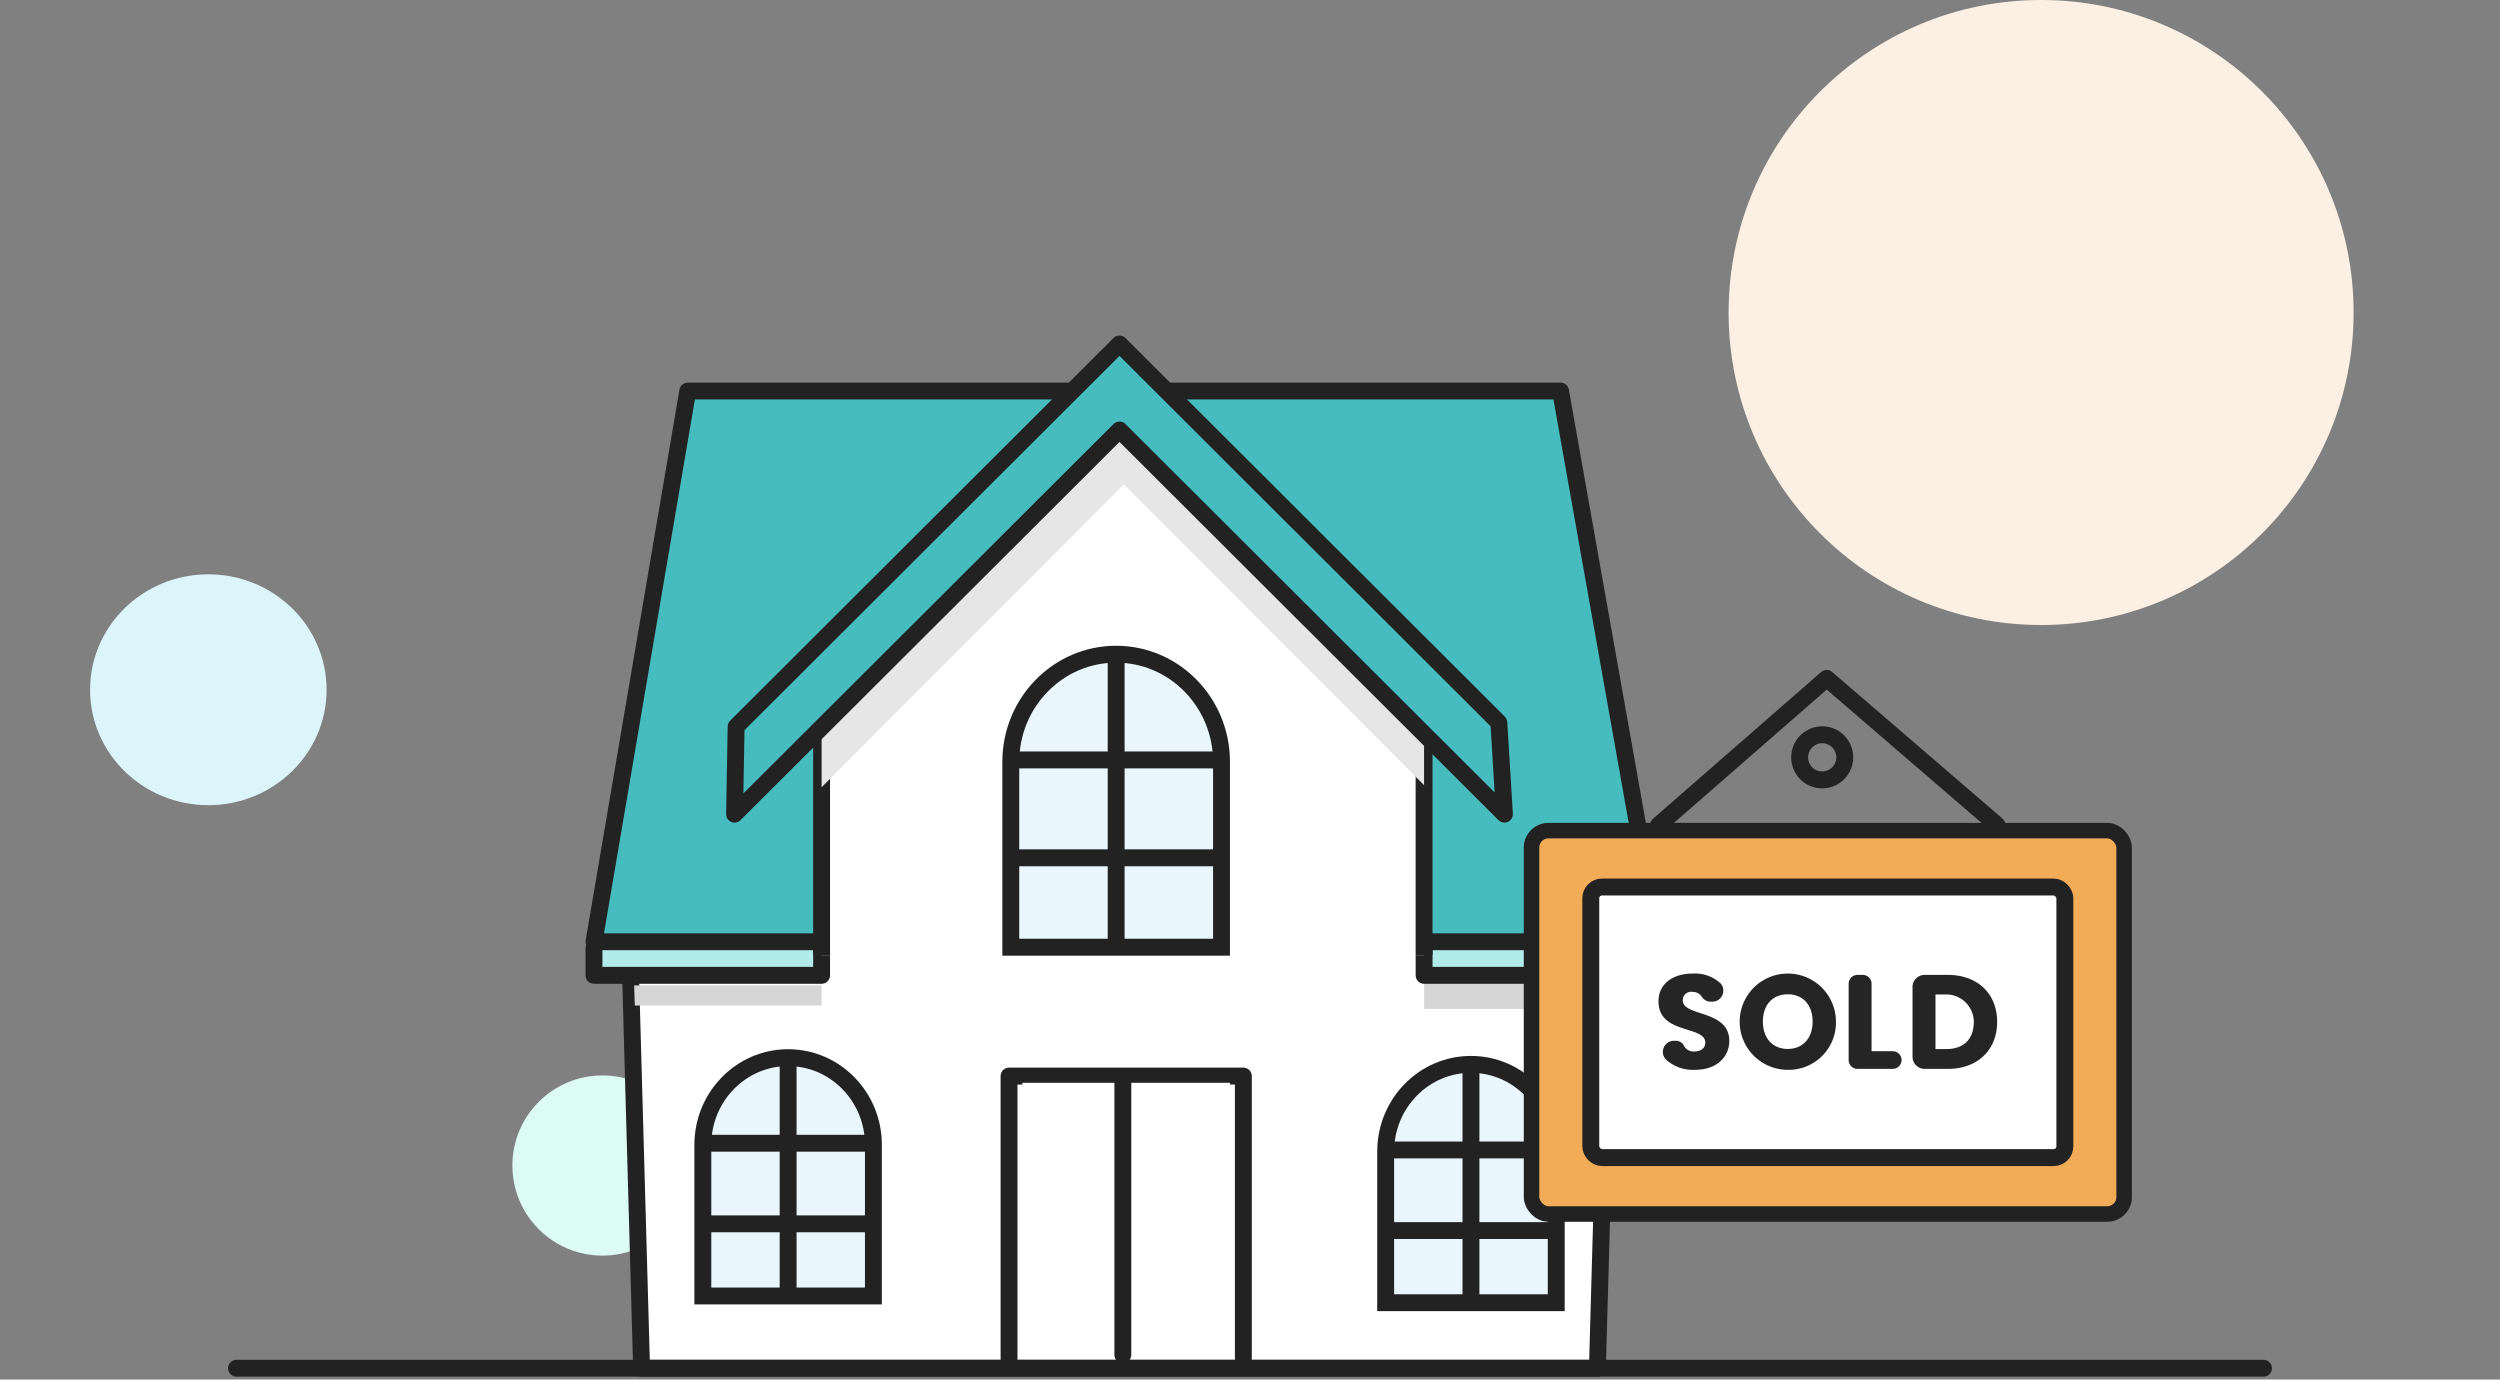 <svg xmlns="http://www.w3.org/2000/svg" width="444" height="245" viewBox="0 0 444 245">
    <rect x="0" y="0" width="444" height="245" fill="#808080" stroke="none"/>
    <g transform="translate(39 62.282)">
        <ellipse data-name="타원 561" cx="21" cy="20.5" rx="21" ry="20.5" transform="translate(-23 39.718)" style="fill:#dcf5fb"/>
        <circle data-name="타원 562" cx="55.5" cy="55.5" r="55.5" transform="translate(268 -62.282)" style="fill:#fbf0e3"/>
        <circle data-name="타원 1171" cx="16" cy="16" r="16" transform="translate(52 128.718)" style="fill:#dcfbf3"/>
    </g>
    <path data-name="패스 3409" d="M254.264 509.313H84.508L82 419.854h174.773z" transform="translate(29.437 -266.316)" style="stroke-width:3px;stroke-linejoin:round;stroke-linecap:round;stroke:#222;fill:#fff"/>
    <path data-name="패스 3410" d="M116.29 441.491H83.117L83 437.913h33.29z" transform="translate(29.626 -262.904)" style="mix-blend-mode:multiply;isolation:isolate;fill:#d6d6d6"/>
    <path data-name="패스 3411" d="M201 437.411v4.771h33.158l.132-4.771z" transform="translate(51.92 -262.999)" style="mix-blend-mode:multiply;isolation:isolate;fill:#d6d6d6"/>
    <path data-name="패스 3412" d="M242.613 432.395v4.771H201v-4.771" transform="translate(51.92 -263.947)" style="fill:#b1eceb;stroke-width:3px;stroke-linejoin:round;stroke-linecap:round;stroke:#222"/>
    <path data-name="패스 3413" d="M117.424 432.395v4.771H77v-4.771" transform="translate(28.492 -263.947)" style="fill:#b1eceb;stroke-width:3px;stroke-linejoin:round;stroke-linecap:round;stroke:#222"/>
    <path data-name="패스 3414" d="M266.04 446.934H77l16.655-97.808h155z" transform="translate(28.492 -279.679)" style="fill:#47bcbf;stroke-width:3px;stroke-linejoin:round;stroke-linecap:round;stroke:#222"/>
    <path data-name="패스 3415" d="M111 449.32v-50.139l53.5-50.055 53.5 50.456v49.738" transform="translate(34.916 -279.679)" style="stroke-miterlimit:10;stroke-width:3px;stroke:#222;fill:#fff"/>
    <path data-name="패스 3416" d="m218 403.54-53.316-53.411L111 403.911v15.4l53.684-53.783L218 418.94z" transform="translate(34.916 -279.489)" style="fill:#e6e6e6;mix-blend-mode:multiply;isolation:isolate"/>
    <path data-name="패스 3417" d="M233.734 409.333 166.365 342.1l-7.652 7.634.54-.539-60.978 60.857L98 425.6l68.361-68.226 68.366 68.226z" transform="translate(32.46 -281.006)" style="fill:#47bcbf;stroke-width:3px;stroke-linejoin:round;stroke-linecap:round;stroke:#222"/>
    <g data-name="그룹 2089">
        <path data-name="패스 3418" d="M125.29 492.769v-28.633a16.645 16.645 0 1 0-33.29 0v28.633z" transform="translate(31.326 -261.103)" style="fill:#e9f6fd"/>
        <g data-name="패스 3419" style="fill:none;stroke-linejoin:round;stroke-linecap:round">
            <path d="M108.643 447.443a16.823 16.823 0 0 0-16.643 17v28.325h33.29v-28.324a16.825 16.825 0 0 0-16.647-17.001z" style="stroke:none" transform="translate(31.326 -261.103)"/>
            <path d="M108.643 450.443c-3.633 0-7.05 1.449-9.625 4.078-2.591 2.647-4.018 6.17-4.018 9.923v25.325h27.29v-25.325c0-3.752-1.427-7.276-4.019-9.923-2.575-2.63-5.994-4.078-9.628-4.078m0-3c9.195 0 16.647 7.61 16.647 17.001v28.325H92v-28.325c0-9.39 7.451-17 16.643-17z" style="fill:#222;stroke:none" transform="translate(31.326 -261.103)"/>
        </g>
        <path data-name="선 910" transform="translate(139.971 188.129)" style="fill:none;stroke-width:3px;stroke-linejoin:round;stroke-linecap:round;stroke:#222" d="M0 0v41.747"/>
        <path data-name="선 911" transform="translate(124.515 203.039)" style="fill:none;stroke-width:3px;stroke-linejoin:round;stroke:#222" d="M0 0h30.912"/>
        <path data-name="선 912" transform="translate(124.515 217.352)" style="fill:none;stroke-width:3px;stroke-linejoin:round;stroke:#222" d="M0 0h30.912"/>
    </g>
    <g data-name="그룹 2090">
        <path data-name="패스 3420" d="M178.424 442.215v-34.768a20.212 20.212 0 1 0-40.424 0v34.768z" transform="translate(40.017 -272.49)" style="fill:#e9f6fd"/>
        <g data-name="패스 3421" style="fill:none;stroke-linejoin:round;stroke-linecap:round">
            <path d="M158.208 387.178A20.428 20.428 0 0 0 138 407.821v34.394h40.424v-34.394a20.43 20.43 0 0 0-20.216-20.643z" style="stroke:none" transform="translate(40.017 -272.49)"/>
            <path d="M158.208 390.178c-4.584 0-8.898 1.827-12.145 5.144-3.265 3.335-5.063 7.774-5.063 12.5v31.393h34.424v-31.394c0-4.725-1.799-9.164-5.064-12.498-3.249-3.318-7.564-5.145-12.152-5.145m0-3c11.167 0 20.216 9.24 20.216 20.643v34.394H138v-34.394c0-11.403 9.048-20.643 20.208-20.643z" style="fill:#222;stroke:none" transform="translate(40.017 -272.49)"/>
        </g>
        <path data-name="선 913" transform="translate(198.229 116.86)" style="fill:none;stroke-width:3px;stroke-linejoin:round;stroke:#222" d="M0 0v50.693"/>
        <path data-name="선 914" transform="translate(179.461 134.965)" style="fill:none;stroke-width:3px;stroke-linejoin:round;stroke:#222" d="M0 0h37.536"/>
        <path data-name="선 915" transform="translate(179.461 152.345)" style="fill:none;stroke-width:3px;stroke-linejoin:round;stroke:#222" d="M0 0h37.536"/>
    </g>
    <g data-name="그룹 2091">
        <path data-name="패스 3422" d="M227.29 493.772V465.14a16.645 16.645 0 1 0-33.29 0v28.633z" transform="translate(50.597 -260.914)" style="fill:#e9f6fd"/>
        <g data-name="패스 3423" style="fill:none;stroke-linejoin:round;stroke-linecap:round">
            <path d="M210.643 448.447a16.823 16.823 0 0 0-16.643 17v28.325h33.29v-28.325a16.825 16.825 0 0 0-16.647-17z" style="stroke:none" transform="translate(50.597 -260.914)"/>
            <path d="M210.643 451.447c-3.633 0-7.05 1.448-9.625 4.077-2.591 2.647-4.018 6.171-4.018 9.923v25.325h27.29v-25.325c0-3.752-1.427-7.276-4.019-9.923-2.575-2.63-5.994-4.077-9.628-4.077m0-3c9.195 0 16.647 7.61 16.647 17v28.325H194v-28.325c0-9.39 7.451-17 16.643-17z" style="fill:#222;stroke:none" transform="translate(50.597 -260.914)"/>
        </g>
        <path data-name="선 916" transform="translate(261.242 189.322)" style="fill:none;stroke-width:3px;stroke-linejoin:round;stroke:#222" d="M0 0v41.747"/>
        <path data-name="선 917" transform="translate(245.786 204.232)" style="fill:none;stroke-width:3px;stroke-linejoin:round;stroke:#222" d="M0 0h30.912"/>
        <path data-name="선 918" transform="translate(245.786 218.545)" style="fill:none;stroke-width:3px;stroke-linejoin:round;stroke:#222" d="M0 0h30.912"/>
    </g>
    <path data-name="패스 3424" d="M139 501.553v-50.1h41.613v50.1" transform="translate(40.206 -260.345)" style="fill:none;stroke-width:3px;stroke-linejoin:round;stroke-linecap:round;stroke:#222"/>
    <path data-name="사각형 1006" transform="translate(181.584 192.304)" style="fill:#fff" d="M0 0h36.857v47.711H0z"/>
    <path data-name="선 919" transform="translate(199.418 191.707)" style="fill:none;stroke-width:3px;stroke-linejoin:round;stroke-linecap:round;stroke:#222" d="M0 0v48.904"/>
    <g data-name="Vector Smart Object">
        <g data-name="그룹 2075" transform="translate(272 120.487)">
            <rect data-name="사각형 967" width="105.244" height="68.087" rx="3.005" transform="translate(0 27.034)" style="fill:#f2ac58;stroke-width:2.755px;stroke-linejoin:round;stroke-linecap:round;stroke:#222"/>
            <rect data-name="사각형 968" width="84.195" height="48.061" rx="1.992" transform="translate(10.524 37.047)" style="stroke-width:3.005px;stroke-miterlimit:10;stroke:#222;fill:#fff"/>
            <path data-name="패스 3394" d="m273.659 201.257 29.841-26.034 30.242 26.033" transform="translate(-251.081 -175.223)" style="stroke-width:3.005px;fill:none;stroke-linejoin:round;stroke-linecap:round;stroke:#222"/>
            <path data-name="패스 3395" d="M302.7 193.246a4.005 4.005 0 1 1 4.009-4.005 4.011 4.011 0 0 1-4.009 4.005z" transform="translate(-251.081 -175.223)" style="stroke-width:3.005px;fill:none;stroke-miterlimit:10;stroke:#222"/>
            <g data-name="그룹 2074">
                <path data-name="패스 3396" d="M280.108 244.738a7.1 7.1 0 0 1-5.177-1.85 1.971 1.971 0 0 1 1.454-3.31h.413a1.605 1.605 0 0 1 1.383.938 1.911 1.911 0 0 0 1.807.963c1.191 0 1.954-.595 1.954-1.57 0-3.09-8.357-1.426-8.309-7.346 0-3.163 2.6-4.923 6.094-4.923a6.663 6.663 0 0 1 4.953 1.771 1.958 1.958 0 0 1-1.523 3.223h-.2a1.827 1.827 0 0 1-1.611-.843 1.892 1.892 0 0 0-1.688-.894 1.481 1.481 0 0 0-1.714 1.522c0 2.9 8.26 1.6 8.26 7.182-.004 2.805-2.191 5.137-6.096 5.137z" transform="translate(-251.081 -175.223)" style="fill:#252525"/>
                <path data-name="패스 3397" d="M296.6 244.738a8.549 8.549 0 1 1 8.546-8.562 8.4 8.4 0 0 1-8.546 8.562zm0-3.71c2.666 0 4.4-1.927 4.4-4.852 0-2.973-1.737-4.852-4.4-4.852-2.715 0-4.428 1.879-4.428 4.852 0 2.924 1.713 4.852 4.428 4.852z" transform="translate(-251.081 -175.223)" style="fill:#252525"/>
                <path data-name="패스 3398" d="M311.471 229.447v11.984h3.762A1.571 1.571 0 0 1 316.8 243a1.571 1.571 0 0 1-1.572 1.57h-6.261A1.571 1.571 0 0 1 307.4 243v-13.553a1.57 1.57 0 0 1 1.571-1.569h.928a1.571 1.571 0 0 1 1.572 1.569z" transform="translate(-251.081 -175.223)" style="fill:#252525"/>
                <path data-name="패스 3399" d="M333.773 236.224c0 4.946-3.429 8.347-8.761 8.347H320.9a2.153 2.153 0 0 1-2.154-2.152v-12.39a2.153 2.153 0 0 1 2.154-2.152h4.107c5.337.001 8.766 3.376 8.766 8.347zm-9.022 4.827c3.073 0 4.883-1.764 4.879-4.837a4.9 4.9 0 0 0-4.906-4.865h-1.9v9.7z" transform="translate(-251.081 -175.223)" style="fill:#252525"/>
            </g>
        </g>
    </g>
    <path transform="translate(42 243)" style="fill:none;stroke-width:3px;stroke-linejoin:round;stroke-linecap:round;stroke:#222" d="M360 0H0"/>
</svg>
